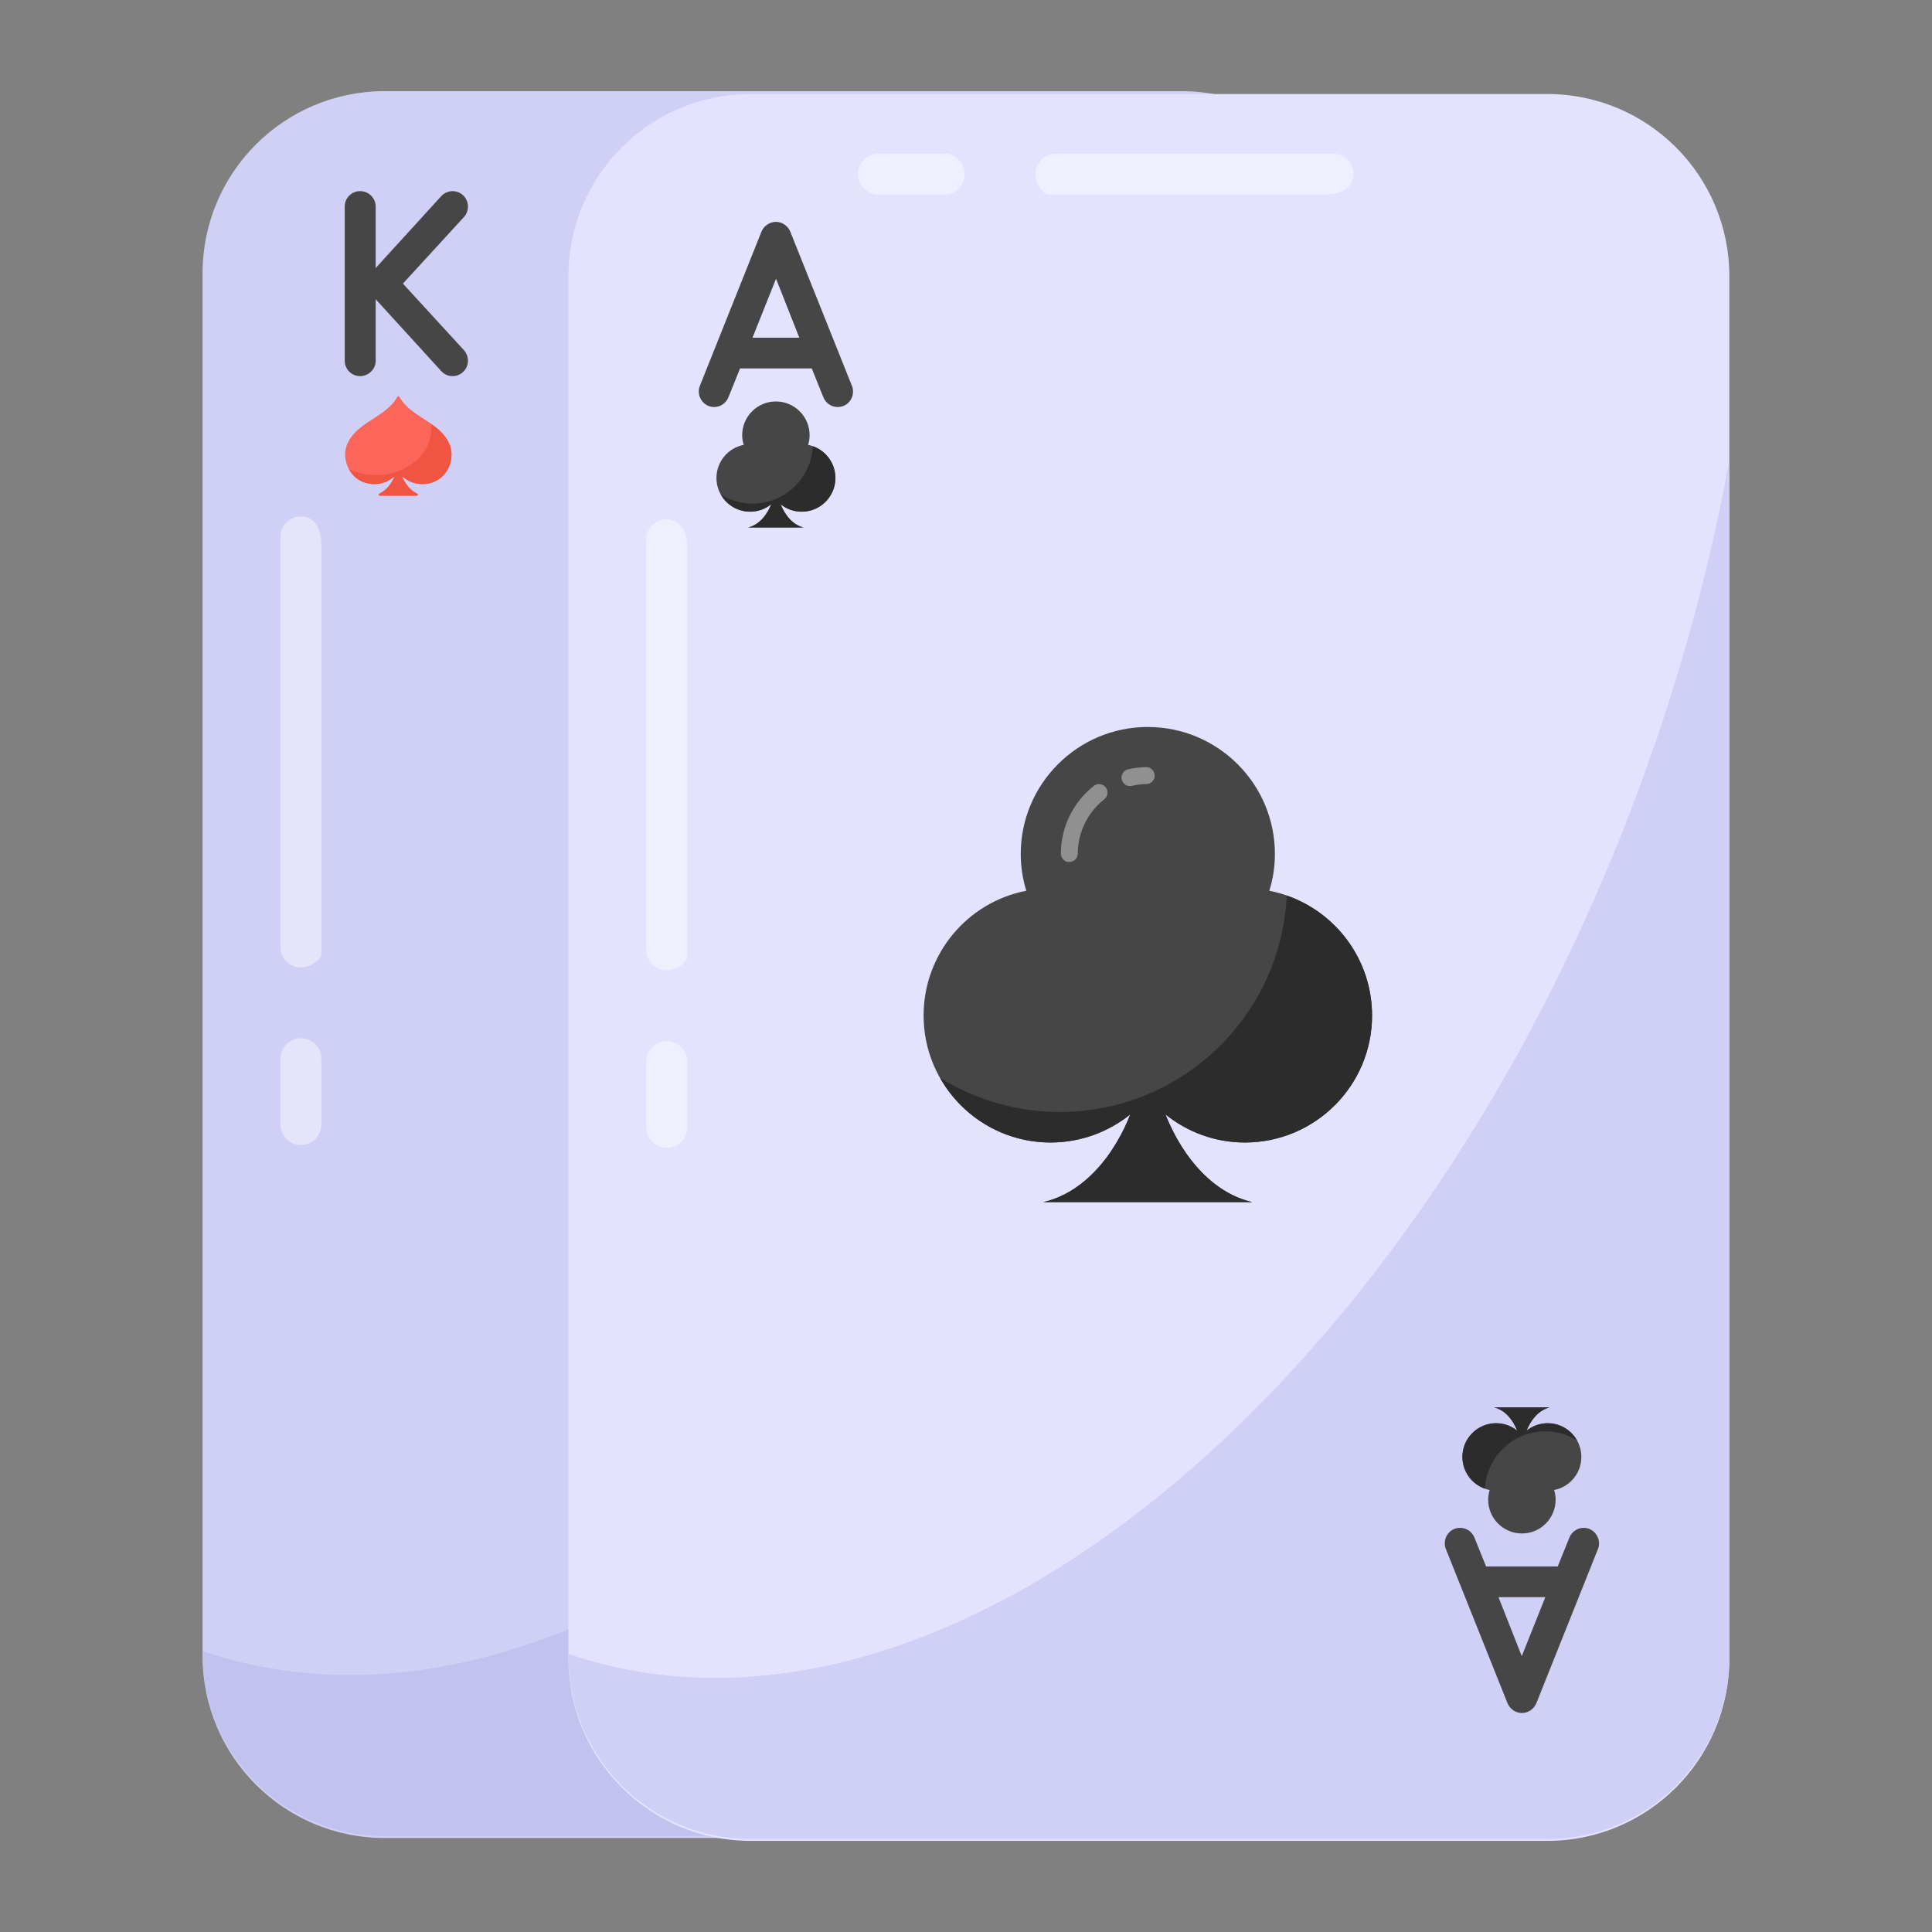 <svg id="Layer_1" enable-background="new 0 0 53 53" height="512" viewBox="0 0 53 53" width="512" xmlns="http://www.w3.org/2000/svg"><rect x="0" y="0" width="53" height="53" fill="#808080" stroke="none"/><g id="_x39_1"><g><path d="m37.403 7.496v37.929c0 2.759-2.237 4.996-4.996 4.996h-21.854c-2.759 0-4.996-2.237-4.996-4.996v-37.929c0-2.759 2.237-4.996 4.996-4.996h21.854c2.759 0 4.996 2.237 4.996 4.996z" fill="#d0d0f7"/></g><g><path d="m37.405 12.542v32.833c0 2.763-2.239 4.994-4.994 4.994h-21.856c-2.763 0-4.994-2.231-4.994-4.994v-.082c10.318 3.504 23.534-7.36 29.598-24.387 1.003-2.815 1.745-5.623 2.246-8.364z" fill="#c2c2ef"/></g><g><g opacity=".7"><g><path d="m19.234 5.259h-1.803c-.31 0-.562-.252-.562-.562 0-.31.252-.562.562-.562h1.803c.31 0 .562.252.562.562 0 .31-.252.562-.562.562z" fill="#fff"/></g></g><g opacity=".7"><g><path d="m26.307 5.259h-4.23c-.085 0-.337-.252-.337-.562 0-.31.252-.562.562-.562h4.23c.31 0 .562.252.562.562 0.0.31-.252.562-.786.562z" fill="#fff"/></g></g></g><g opacity=".6"><g opacity=".7"><g><path d="m8.816 29.045v1.803c0 .31-.252.562-.562.562s-.562-.252-.562-.562v-1.803c0-.31.252-.562.562-.562s.562.252.562.562z" fill="#fff"/></g></g><g opacity=".7"><g><path d="m8.816 14.954v11.248c0 .085-.252.337-.562.337s-.562-.252-.562-.562v-11.248c0-.31.252-.562.562-.562s.562.252.562.786z" fill="#fff"/></g></g></g><g><g><g><path d="m12.063 13.128c-.273.203-.682.203-.955-.003-.026-.017-.051-.038-.078-.053.033.081.076.155.124.221.079.109.178.195.289.246.03.015.02.059-.015.059h-1.003c-.035 0-.045-.045-.015-.059.177-.084.324-.253.415-.469-.028.017-.053.038-.079.055-.273.206-.681.206-.953.003-.276-.203-.396-.593-.279-.915.076-.208.236-.378.415-.514.178-.137.375-.246.557-.377.167-.119.319-.261.415-.438.013-.023.043-.023.055 0 .097.177.248.319.416.438.18.13.378.24.555.377.178.135.34.306.415.514.117.322-.002.712-.277.915z" fill="#fc6559"/></g></g><g><g><path d="m12.063 13.129c-.273.203-.682.203-.955-.003-.026-.017-.051-.038-.078-.053.033.081.076.155.124.221.079.109.178.195.289.246.03.015.02.059-.015.059h-1.003c-.035 0-.045-.045-.015-.059.177-.084.324-.253.415-.469-.028.017-.053.038-.079.055-.273.206-.681.206-.953.003-.091-.068-.165-.155-.218-.254.22.102.471.16.738.16.839 0 1.518-.571 1.518-1.277 0-.045-.003-.091-.008-.134.035.025.069.05.102.076.178.135.34.306.415.514.117.322-.002.712-.277.915z" fill="#f05543"/></g></g></g><g><g><path d="m12.728 9.608c.073.08.109.189.109.29 0 .232-.189.42-.421.42-.116 0-.225-.044-.312-.138l-1.798-1.972v1.69c0 .232-.196.42-.428.42-.232 0-.421-.188-.421-.42v-4.235c0-.232.189-.42.421-.42.232 0 .428.188.428.42v1.69l1.798-1.972c.08-.087.196-.138.312-.138.239 0 .421.196.421.42 0 .109-.036.211-.109.29l-1.675 1.827z" fill="#474646"/></g></g><g><g><path d="m47.44 7.575v37.929c0 2.759-2.237 4.996-4.996 4.996h-21.854c-2.759 0-4.996-2.237-4.996-4.996v-37.929c0-2.759 2.237-4.996 4.996-4.996h21.854c2.759-0 4.996 2.237 4.996 4.996z" fill="#e4e3ff"/></g><g><path d="m47.442 12.621v32.833c0 2.763-2.239 4.994-4.994 4.994h-21.856c-2.763 0-4.994-2.231-4.994-4.994v-.082c10.318 3.504 23.534-7.36 29.598-24.387 1.003-2.815 1.745-5.623 2.246-8.364z" fill="#d0d0f7"/></g><g opacity=".6"><g opacity=".7"><g><path d="m25.902 5.338h-1.803c-.31 0-.562-.252-.562-.562 0-.31.252-.562.562-.562h1.803c.31 0 .562.252.562.562 0 .31-.252.562-.562.562z" fill="#fff"/></g></g><g opacity=".7"><g><path d="m36.344 5.338h-7.599c-.085 0-.337-.252-.337-.562 0-.31.252-.562.562-.562h7.599c.31 0 .562.252.562.562 0 .31-.252.562-.786.562z" fill="#fff"/></g></g></g><g><g><path d="m34.151 31.342c-.831 0-1.582-.292-2.18-.771.505 1.269 1.376 2.18 2.386 2.406h-5.736c.811-.186 1.529-.798 2.04-1.688.133-.226.246-.465.346-.718-.598.479-1.356.771-2.187.771-1.921 0-3.483-1.562-3.483-3.483 0-1.701 1.216-3.117 2.818-3.423-.1-.319-.153-.658-.153-1.01 0-1.921 1.562-3.483 3.483-3.483 1.927 0 3.489 1.562 3.489 3.483 0 .352-.053.691-.153 1.01 1.608.312 2.818 1.728 2.818 3.423 0 1.921-1.562 3.483-3.489 3.483z" fill="#474646"/></g><g opacity=".4"><g><path d="m29.334 23.647c-.116.013-.234-.104-.232-.234.004-.726.334-1.401.903-1.853.1-.08.246-.063.327.038.08.101.063.247-.038.327-.46.364-.724.907-.728 1.491-.001.128-.104.231-.232.231z" fill="#fff"/></g></g><g opacity=".4"><g><path d="m30.999 21.565c-.106 0-.202-.073-.227-.181-.029-.125.049-.25.175-.279.162-.037.328-.058.493-.061.108-.011.235.1.237.228.003.129-.099.235-.228.237-.133.002-.267.019-.399.049-.018.004-.035.006-.052.006z" fill="#fff"/></g></g><g><g><path d="m34.151 31.342c-.831 0-1.582-.292-2.18-.771.505 1.269 1.376 2.18 2.386 2.406h-5.736c.811-.186 1.529-.798 2.04-1.688.133-.226.246-.465.346-.718-.598.479-1.356.771-2.187.771-1.303 0-2.439-.718-3.031-1.775.95.592 2.08.937 3.283.937 3.343 0 6.068-2.632 6.228-5.935 1.363.472 2.34 1.768 2.34 3.29 0 1.921-1.562 3.483-3.489 3.483z" fill="#2d2c2c"/></g></g></g><g opacity=".6"><g opacity=".7"><g><path d="m18.852 29.125v1.803c0 .31-.252.562-.562.562-.31 0-.562-.252-.562-.562v-1.803c0-.31.252-.562.562-.562.31 0 .562.252.562.562z" fill="#fff"/></g></g><g opacity=".7"><g><path d="m18.852 15.033v11.248c0 .085-.252.337-.562.337-.31 0-.562-.252-.562-.562v-11.248c0-.31.252-.562.562-.562.31 0 .562.252.562.786z" fill="#fff"/></g></g></g><g><g><g><g><path d="m41.044 39.043c.22 0 .42.078.578.205-.134-.337-.365-.578-.633-.638h1.521c-.215.049-.405.212-.541.448-.035.06-.065.123-.092.19.159-.127.36-.205.58-.205.509 0 .924.414.924.924 0 .451-.323.827-.747.908.026.085.041.175.041.268 0 .51-.414.924-.924.924-.511 0-.926-.414-.926-.924 0-.093.014-.183.041-.268-.427-.083-.747-.458-.747-.908 0-.509.414-.924.926-.924z" fill="#474646"/></g><g><g><path d="m41.044 39.043c.22 0 .42.078.578.205-.134-.337-.365-.578-.633-.638h1.521c-.215.049-.405.212-.541.448-.035.06-.065.123-.092.19.159-.127.36-.205.58-.205.346 0 .647.19.804.471-.252-.157-.552-.249-.871-.249-.887 0-1.61.698-1.652 1.574-.361-.125-.621-.469-.621-.873 0-.509.414-.924.926-.924z" fill="#2d2c2c"/></g></g></g><g><g><path d="m39.664 42.494c-.022-.05-.029-.109-.029-.16 0-.217.167-.421.421-.421.167 0 .327.102.392.268l.319.791h1.966l.319-.791c.066-.167.225-.268.392-.268.247 0 .421.21.421.421 0 .058-.007.109-.029.16l-1.69 4.23c-.065.16-.225.269-.399.269-.167 0-.326-.109-.392-.269zm1.444 1.321.638 1.618.646-1.618z" fill="#474646"/></g></g></g><g><g><g><path d="m21.991 14.037c-.22 0-.42-.078-.578-.205.134.337.365.578.633.638h-1.521c.215-.049.405-.212.541-.448.035-.06.065-.123.092-.19-.159.127-.36.205-.58.205-.509 0-.924-.414-.924-.924 0-.451.323-.827.747-.908-.026-.085-.041-.175-.041-.268 0-.51.414-.924.924-.924.511 0 .926.414.926.924 0 .093-.014.183-.041.268.427.083.747.458.747.908-0.0.509-.414.924-.926.924z" fill="#474646"/></g><g><g><path d="m21.991 14.037c-.22 0-.42-.078-.578-.205.134.337.365.578.633.638h-1.521c.215-.049.405-.212.541-.448.035-.06.065-.123.092-.19-.159.127-.36.205-.58.205-.346 0-.647-.19-.804-.471.252.157.552.249.871.249.887 0 1.61-.698 1.652-1.574.361.125.621.469.621.873 0 .509-.414.924-.926.924z" fill="#2d2c2c"/></g></g></g><g><g><path d="m23.371 10.585c.022.05.029.109.029.16 0 .217-.167.421-.421.421-.167 0-.327-.102-.392-.268l-.319-.791h-1.966l-.319.791c-.066.167-.225.268-.392.268-.247 0-.421-.21-.421-.421 0-.058.007-.109.029-.16l1.69-4.23c.065-.16.225-.269.399-.269.167 0 .326.109.392.269zm-1.444-1.321-.638-1.618-.646 1.618z" fill="#474646"/></g></g></g></g></g></g></svg>